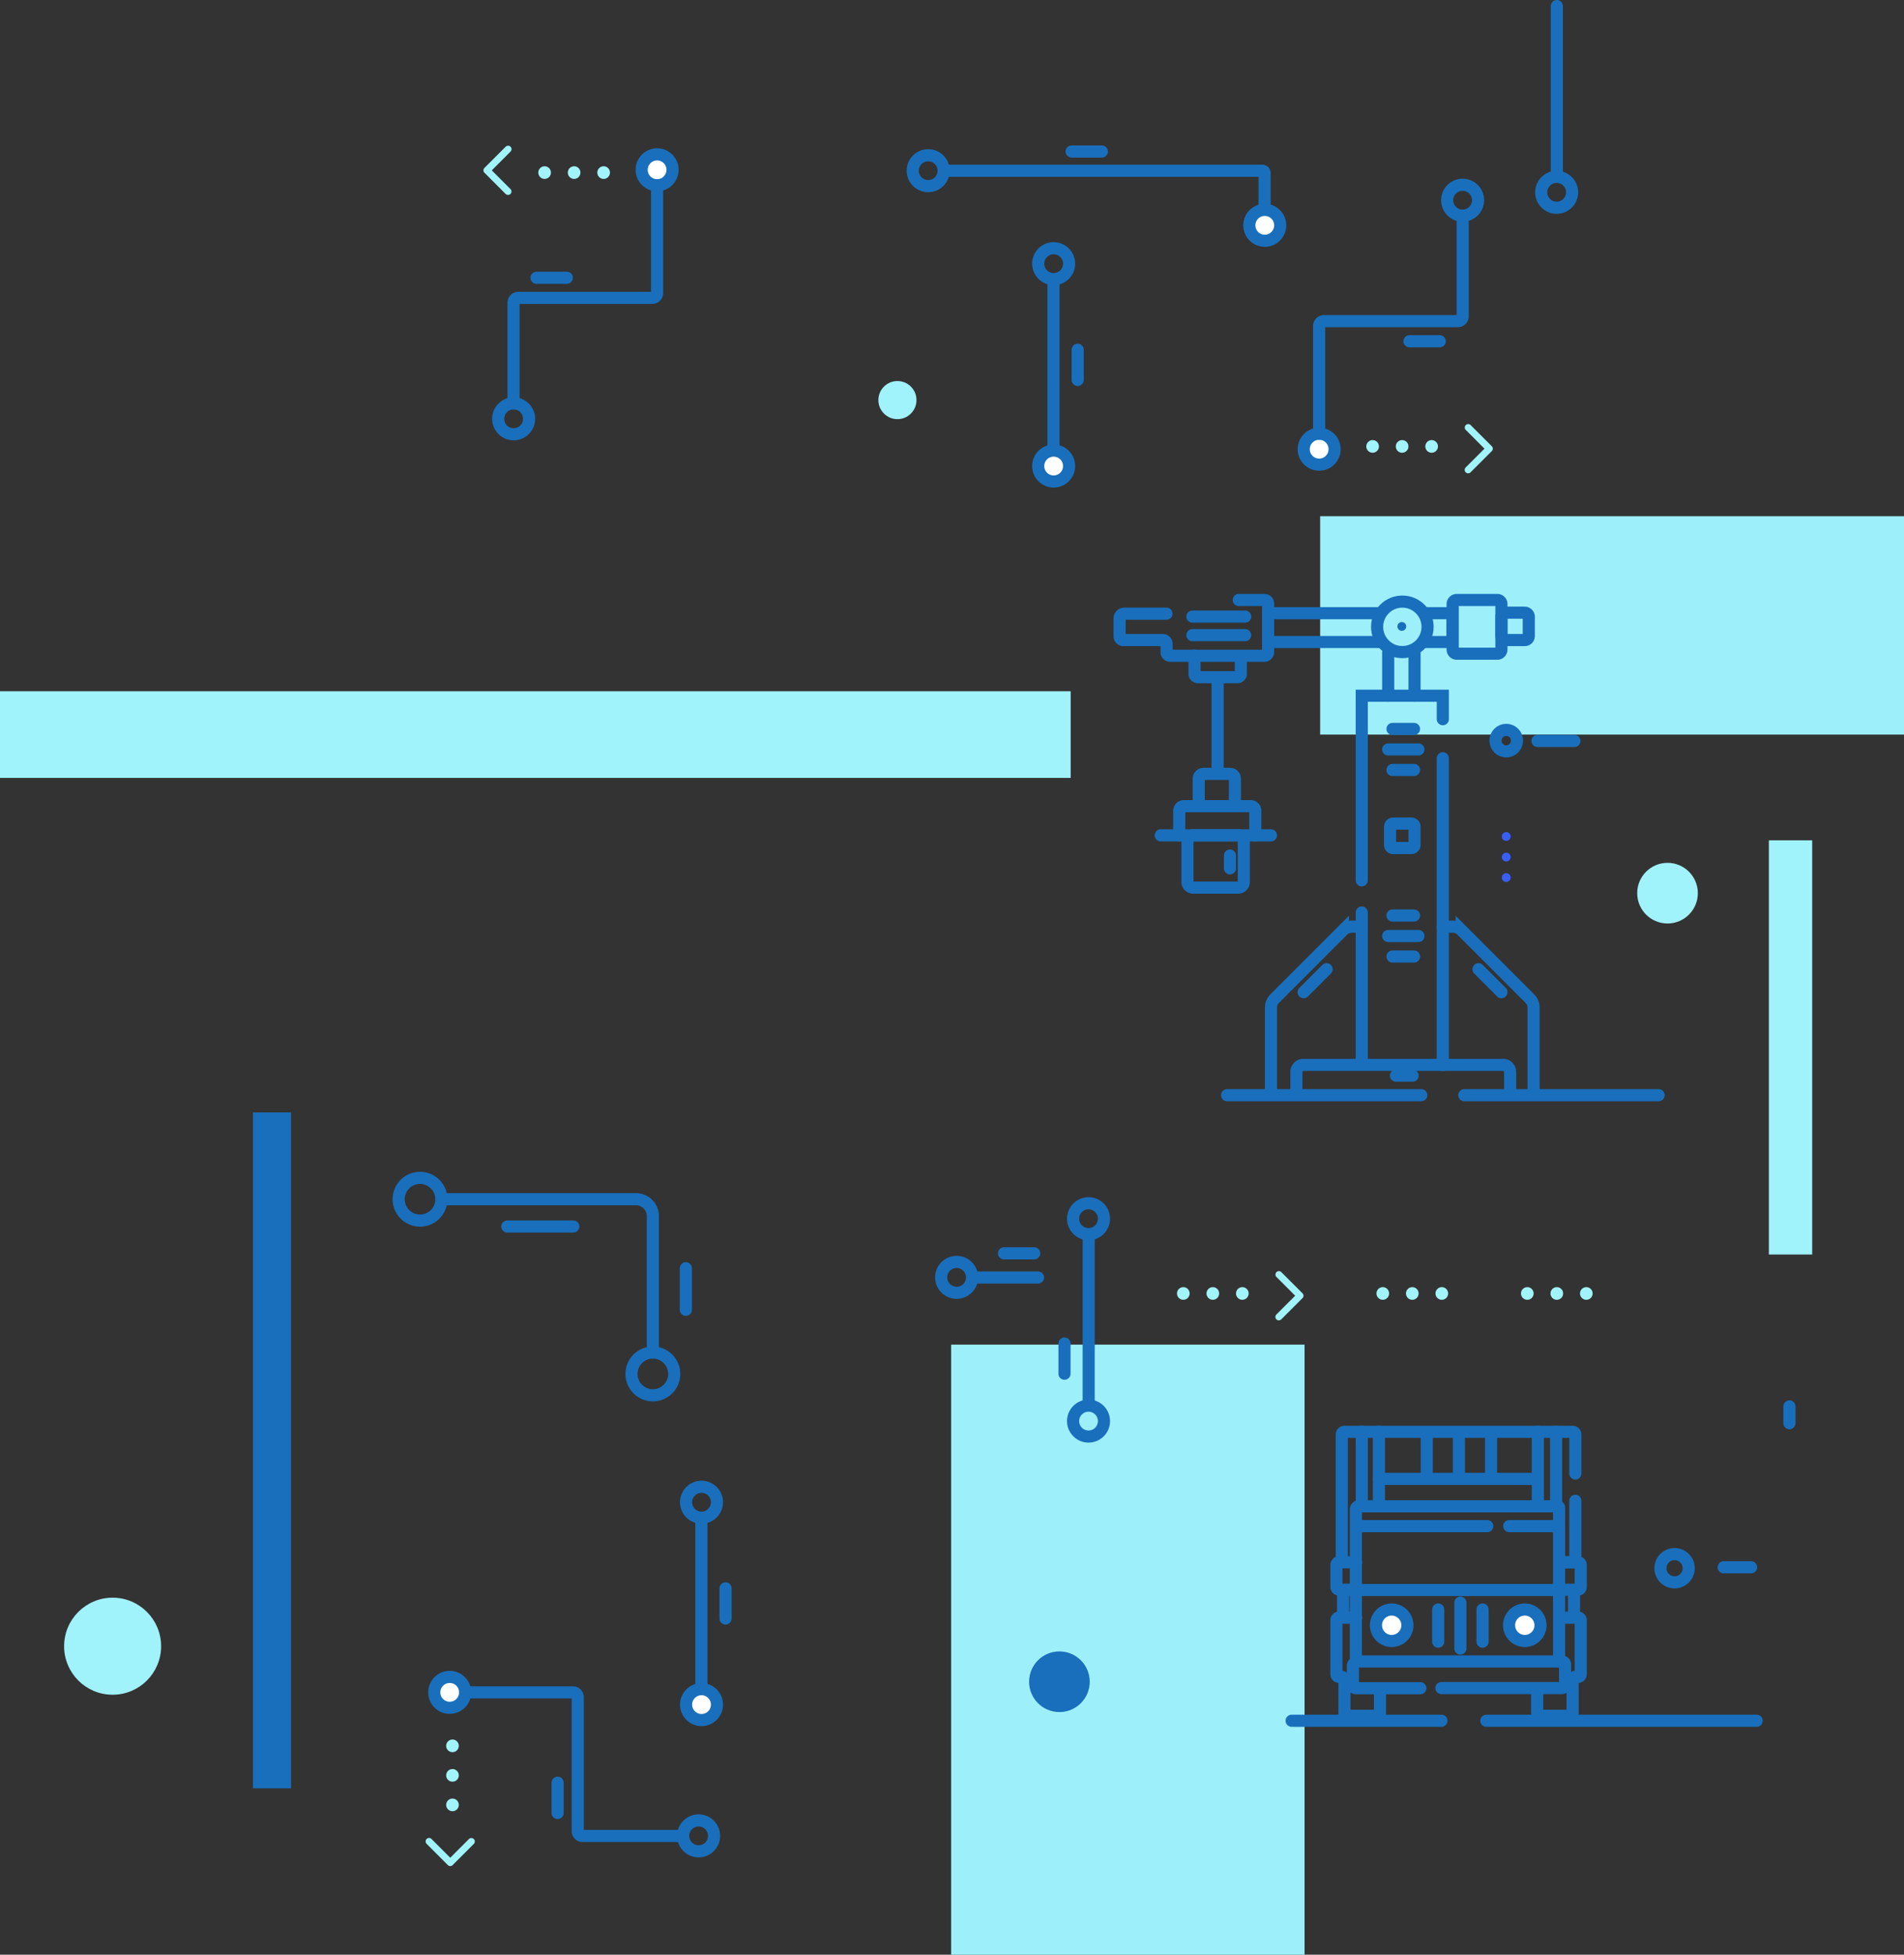<svg xmlns="http://www.w3.org/2000/svg" width="1099" height="1127.847" viewBox="0 0 1099 1127.847">
  <rect x="0" y="0" width="1099" height="1127.847" fill="#333333" stroke="none"/>
  <g id="Grupo_1140" data-name="Grupo 1140" transform="translate(5922 10459.847)">
    <rect id="Rectángulo_389" data-name="Rectángulo 389" width="204" height="352" transform="translate(-5373 -9684)" fill="#9df0fa"/>
    <rect id="Rectángulo_388" data-name="Rectángulo 388" width="337" height="126" transform="translate(-5160 -10162)" fill="#9df0fa"/>
    <g id="Grupo_1093" data-name="Grupo 1093" transform="translate(-5905.745 -11355.359)">
      <line id="Línea_474" data-name="Línea 474" x1="17.435" transform="translate(602.302 982.937)" fill="none" stroke="#196fbc" stroke-linecap="round" stroke-miterlimit="10" stroke-width="7"/>
      <line id="Línea_475" data-name="Línea 475" x1="17.479" transform="translate(797.295 1092.406)" fill="none" stroke="#196fbc" stroke-linecap="round" stroke-miterlimit="10" stroke-width="7"/>
      <line id="Línea_476" data-name="Línea 476" y2="17.435" transform="translate(605.78 1097.311)" fill="none" stroke="#196fbc" stroke-linecap="round" stroke-miterlimit="10" stroke-width="7"/>
      <circle id="Elipse_199" data-name="Elipse 199" cx="8.918" cy="8.918" r="8.918" transform="translate(819.055 1002.111)" fill="none" stroke="#196fbc" stroke-linecap="round" stroke-miterlimit="10" stroke-width="7"/>
      <circle id="Elipse_200" data-name="Elipse 200" cx="8.918" cy="8.918" r="8.918" transform="translate(582.995 1038.719)" fill="none" stroke="#196fbc" stroke-linecap="round" stroke-miterlimit="10" stroke-width="7"/>
      <circle id="Elipse_220" data-name="Elipse 220" cx="8.918" cy="8.918" r="8.918" transform="translate(891.172 1015.392) rotate(180)" fill="none" stroke="#196fbc" stroke-linecap="round" stroke-miterlimit="10" stroke-width="7"/>
      <circle id="Elipse_201" data-name="Elipse 201" cx="8.918" cy="8.918" r="8.918" transform="translate(510.581 985.078)" fill="none" stroke="#196fbc" stroke-linecap="round" stroke-miterlimit="10" stroke-width="7"/>
      <path id="Trazado_2407" data-name="Trazado 2407" d="M734.42,372.62,722.2,384.838a1.986,1.986,0,0,1-2.809-2.809l10.835-10.835L719.438,360.4a1.986,1.986,0,0,1,2.809-2.809l12.218,12.218a1.951,1.951,0,0,1,.58,1.427,2.087,2.087,0,0,1-.624,1.382Zm0,0" transform="translate(110.363 783.193)" fill="#a2f4fc"/>
      <path id="Trazado_2423" data-name="Trazado 2423" d="M734.42,372.62,722.2,384.838a1.986,1.986,0,0,1-2.809-2.809l10.835-10.835L719.438,360.4a1.986,1.986,0,0,1,2.809-2.809l12.218,12.218a1.951,1.951,0,0,1,.58,1.427,2.087,2.087,0,0,1-.624,1.382Zm0,0" transform="translate(1.101 1271.932)" fill="#a2f4fc"/>
      <g id="Grupo_1019" data-name="Grupo 1019" transform="translate(772.369 1149.436)">
        <circle id="Elipse_202" data-name="Elipse 202" cx="3.656" cy="3.656" r="3.656" transform="translate(34.067)" fill="#a2f4fc"/>
        <circle id="Elipse_203" data-name="Elipse 203" cx="3.656" cy="3.656" r="3.656" transform="translate(17.033)" fill="#a2f4fc"/>
        <circle id="Elipse_204" data-name="Elipse 204" cx="3.656" cy="3.656" r="3.656" fill="#a2f4fc"/>
      </g>
      <g id="Grupo_1026" data-name="Grupo 1026" transform="translate(663.107 1638.175)">
        <circle id="Elipse_202-2" data-name="Elipse 202" cx="3.656" cy="3.656" r="3.656" transform="translate(34.067)" fill="#a2f4fc"/>
        <circle id="Elipse_203-2" data-name="Elipse 203" cx="3.656" cy="3.656" r="3.656" transform="translate(17.033)" fill="#a2f4fc"/>
        <circle id="Elipse_204-2" data-name="Elipse 204" cx="3.656" cy="3.656" r="3.656" fill="#a2f4fc"/>
      </g>
      <g id="Grupo_1027" data-name="Grupo 1027" transform="translate(778.243 1638.175)">
        <circle id="Elipse_202-3" data-name="Elipse 202" cx="3.656" cy="3.656" r="3.656" transform="translate(34.067)" fill="#a2f4fc"/>
        <circle id="Elipse_203-3" data-name="Elipse 203" cx="3.656" cy="3.656" r="3.656" transform="translate(17.033)" fill="#a2f4fc"/>
        <circle id="Elipse_204-3" data-name="Elipse 204" cx="3.656" cy="3.656" r="3.656" fill="#a2f4fc"/>
      </g>
      <g id="Grupo_1028" data-name="Grupo 1028" transform="translate(861.658 1638.175)">
        <circle id="Elipse_202-4" data-name="Elipse 202" cx="3.656" cy="3.656" r="3.656" transform="translate(34.067)" fill="#a2f4fc"/>
        <circle id="Elipse_203-4" data-name="Elipse 203" cx="3.656" cy="3.656" r="3.656" transform="translate(17.033)" fill="#a2f4fc"/>
        <circle id="Elipse_204-4" data-name="Elipse 204" cx="3.656" cy="3.656" r="3.656" fill="#a2f4fc"/>
      </g>
      <circle id="Elipse_205" data-name="Elipse 205" cx="8.517" cy="8.517" r="8.517" transform="translate(705.573 1016.603)" fill="#fff"/>
      <circle id="Elipse_206" data-name="Elipse 206" cx="8.517" cy="8.517" r="8.517" transform="translate(736.251 1146.137)" fill="#fff"/>
      <circle id="Elipse_207" data-name="Elipse 207" cx="9.364" cy="9.364" r="9.364" transform="translate(582.906 1154.654)" fill="#fff"/>
      <circle id="Elipse_208" data-name="Elipse 208" cx="8.918" cy="8.918" r="8.918" transform="translate(582.995 1155.5)" fill="none" stroke="#196fbc" stroke-linecap="round" stroke-miterlimit="10" stroke-width="7"/>
      <path id="Trazado_2651" data-name="Trazado 2651" d="M0,0V98.009" transform="translate(591.824 1057.09)" fill="none" stroke="#196fbc" stroke-linecap="round" stroke-width="7"/>
      <line id="Línea_501" data-name="Línea 501" y2="98.009" transform="translate(882.343 997.022) rotate(180)" fill="none" stroke="#196fbc" stroke-linecap="round" stroke-miterlimit="10" stroke-width="7"/>
      <circle id="Elipse_209" data-name="Elipse 209" cx="8.918" cy="8.918" r="8.918" transform="translate(704.86 1016.603)" fill="none" stroke="#196fbc" stroke-linecap="round" stroke-miterlimit="10" stroke-width="7"/>
      <path id="Trazado_2408" data-name="Trazado 2408" d="M45.1,29.2H228.722a1.294,1.294,0,0,1,1.293,1.293V50.514" transform="translate(483.673 964.839)" fill="none" stroke="#196fbc" stroke-linecap="round" stroke-miterlimit="10" stroke-width="7"/>
      <circle id="Elipse_210" data-name="Elipse 210" cx="8.918" cy="8.918" r="8.918" transform="translate(736.251 1145.78)" fill="none" stroke="#196fbc" stroke-linecap="round" stroke-miterlimit="10" stroke-width="7"/>
      <path id="Trazado_2409" data-name="Trazado 2409" d="M530.4,213.133v-62.2a2.779,2.779,0,0,1,2.765-2.765h77.319a2.778,2.778,0,0,0,2.765-2.765V87.3" transform="translate(214.769 932.646)" fill="none" stroke="#196fbc" stroke-linecap="round" stroke-miterlimit="10" stroke-width="7"/>
      <g id="Grupo_1021" data-name="Grupo 1021" transform="translate(371.941 1146.079) rotate(180)">
        <line id="Línea_475-2" data-name="Línea 475" x1="17.479" transform="translate(61.044 90.295)" fill="none" stroke="#196fbc" stroke-linecap="round" stroke-miterlimit="10" stroke-width="7"/>
        <circle id="Elipse_199-2" data-name="Elipse 199" cx="8.918" cy="8.918" r="8.918" transform="translate(82.804)" fill="none" stroke="#196fbc" stroke-linecap="round" stroke-miterlimit="10" stroke-width="7"/>
        <path id="Trazado_2407-2" data-name="Trazado 2407" d="M15.6,15.6,3.378,27.813a2.019,2.019,0,0,1-2.809,0A2.019,2.019,0,0,1,.569,25L11.4,14.169.613,3.378a2.019,2.019,0,0,1,0-2.809,2.019,2.019,0,0,1,2.809,0L15.64,12.786a1.951,1.951,0,0,1,.58,1.427A2.088,2.088,0,0,1,15.6,15.6Zm0,0" transform="translate(92.937 138.107)" fill="#a2f4fc"/>
        <g id="Grupo_1019-2" data-name="Grupo 1019" transform="translate(36.118 147.326)">
          <circle id="Elipse_202-5" data-name="Elipse 202" cx="3.656" cy="3.656" r="3.656" transform="translate(34.067)" fill="#a2f4fc"/>
          <circle id="Elipse_203-5" data-name="Elipse 203" cx="3.656" cy="3.656" r="3.656" transform="translate(17.033)" fill="#a2f4fc"/>
          <circle id="Elipse_204-5" data-name="Elipse 204" cx="3.656" cy="3.656" r="3.656" fill="#a2f4fc"/>
        </g>
        <circle id="Elipse_206-2" data-name="Elipse 206" cx="8.517" cy="8.517" r="8.517" transform="translate(0 144.026)" fill="#fff"/>
        <circle id="Elipse_210-2" data-name="Elipse 210" cx="8.918" cy="8.918" r="8.918" transform="translate(0 143.669)" fill="none" stroke="#196fbc" stroke-linecap="round" stroke-miterlimit="10" stroke-width="7"/>
        <path id="Trazado_2409-2" data-name="Trazado 2409" d="M0,125.833V63.63a2.779,2.779,0,0,1,2.765-2.765H80.084A2.778,2.778,0,0,0,82.848,58.1V0" transform="translate(8.918 17.836)" fill="none" stroke="#196fbc" stroke-linecap="round" stroke-miterlimit="10" stroke-width="7"/>
      </g>
      <g id="Grupo_1023" data-name="Grupo 1023" transform="translate(379.656 1753.358)">
        <line id="Línea_479" data-name="Línea 479" y2="17.435" transform="translate(22.875 58.591)" fill="none" stroke="#196fbc" stroke-linecap="round" stroke-miterlimit="10" stroke-width="7"/>
        <circle id="Elipse_213" data-name="Elipse 213" cx="8.918" cy="8.918" r="8.918" transform="translate(0.089 0)" fill="none" stroke="#196fbc" stroke-linecap="round" stroke-miterlimit="10" stroke-width="7"/>
        <circle id="Elipse_211" data-name="Elipse 211" cx="9.364" cy="9.364" r="9.364" transform="translate(0 115.934)" fill="#fff"/>
        <circle id="Elipse_212" data-name="Elipse 212" cx="8.918" cy="8.918" r="8.918" transform="translate(0.089 116.781)" fill="none" stroke="#196fbc" stroke-linecap="round" stroke-miterlimit="10" stroke-width="7"/>
        <line id="Línea_478" data-name="Línea 478" y2="98.009" transform="translate(8.918 18.371)" fill="none" stroke="#196fbc" stroke-linecap="round" stroke-miterlimit="10" stroke-width="7"/>
      </g>
      <g id="Grupo_1025" data-name="Grupo 1025" transform="translate(620.965 1724.39) rotate(180)">
        <line id="Línea_479-2" data-name="Línea 479" y2="17.435" transform="translate(22.786 36.269)" fill="none" stroke="#196fbc" stroke-linecap="round" stroke-miterlimit="10" stroke-width="7"/>
        <circle id="Elipse_213-2" data-name="Elipse 213" cx="8.918" cy="8.918" r="8.918" transform="translate(0)" fill="none" stroke="#196fbc" stroke-linecap="round" stroke-miterlimit="10" stroke-width="7"/>
        <circle id="Elipse_212-2" data-name="Elipse 212" cx="8.918" cy="8.918" r="8.918" transform="translate(0 116.781)" fill="none" stroke="#196fbc" stroke-linecap="round" stroke-miterlimit="10" stroke-width="7"/>
        <line id="Línea_478-2" data-name="Línea 478" y2="98.009" transform="translate(8.829 18.371)" fill="none" stroke="#196fbc" stroke-linecap="round" stroke-miterlimit="10" stroke-width="7"/>
      </g>
      <g id="Grupo_1029" data-name="Grupo 1029" transform="translate(526.991 1641.453) rotate(-90)">
        <line id="Línea_479-3" data-name="Línea 479" y2="17.435" transform="translate(22.786 36.269)" fill="none" stroke="#196fbc" stroke-linecap="round" stroke-miterlimit="10" stroke-width="7"/>
        <circle id="Elipse_213-3" data-name="Elipse 213" cx="8.918" cy="8.918" r="8.918" fill="none" stroke="#196fbc" stroke-linecap="round" stroke-miterlimit="10" stroke-width="7"/>
        <line id="Línea_478-3" data-name="Línea 478" y2="37.528" transform="translate(8.829 18.371)" fill="none" stroke="#196fbc" stroke-linecap="round" stroke-miterlimit="10" stroke-width="7"/>
      </g>
      <g id="Grupo_1024" data-name="Grupo 1024" transform="translate(629.996 1241.697)">
        <path id="Trazado_2410" data-name="Trazado 2410" d="M97.919,234.4H72.012a3.307,3.307,0,0,0-3.312,3.312v23.6a3.307,3.307,0,0,0,3.312,3.312H97.919a3.307,3.307,0,0,0,3.312-3.312v-23.6A3.307,3.307,0,0,0,97.919,234.4Z" transform="translate(-29.545 -98.658)" fill="none" stroke="#196fbc" stroke-linecap="round" stroke-miterlimit="10" stroke-width="7"/>
        <line id="Línea_480" data-name="Línea 480" y2="7.393" transform="translate(63.701 147.453)" fill="none" stroke="#196fbc" stroke-linecap="round" stroke-miterlimit="10" stroke-width="7"/>
        <line id="Línea_481" data-name="Línea 481" x1="112.083" transform="translate(62.045 285.738)" fill="none" stroke="#196fbc" stroke-linecap="round" stroke-miterlimit="10" stroke-width="7"/>
        <line id="Línea_482" data-name="Línea 482" x1="112.142" transform="translate(198.97 285.738)" fill="none" stroke="#196fbc" stroke-linecap="round" stroke-miterlimit="10" stroke-width="7"/>
        <circle id="Elipse_214" data-name="Elipse 214" cx="6.21" cy="6.21" r="6.21" transform="translate(216.951 74.939)" fill="none" stroke="#196fbc" stroke-linecap="round" stroke-miterlimit="10" stroke-width="7"/>
        <line id="Línea_483" data-name="Línea 483" x1="21.293" transform="translate(241.201 81.327)" fill="none" stroke="#196fbc" stroke-linecap="round" stroke-miterlimit="10" stroke-width="7"/>
        <circle id="Elipse_215" data-name="Elipse 215" cx="2.543" cy="2.543" r="2.543" transform="translate(220.618 157.626)" fill="#385ffc"/>
        <circle id="Elipse_216" data-name="Elipse 216" cx="2.543" cy="2.543" r="2.543" transform="translate(220.618 145.797)" fill="#385ffc"/>
        <circle id="Elipse_217" data-name="Elipse 217" cx="2.543" cy="2.543" r="2.543" transform="translate(220.618 133.908)" fill="#385ffc"/>
        <path id="Trazado_2411" data-name="Trazado 2411" d="M71.288,4.9H86.074A2.12,2.12,0,0,1,88.2,7.029V34.947a2.12,2.12,0,0,1-2.129,2.129H31.719a2.12,2.12,0,0,1-2.129-2.129V30.156a2.12,2.12,0,0,0-2.129-2.129H4.629A2.12,2.12,0,0,1,2.5,25.9V15.487a2.651,2.651,0,0,1,2.662-2.662H29.53" transform="translate(-2.5 -4.9)" fill="none" stroke="#196fbc" stroke-linecap="round" stroke-miterlimit="10" stroke-width="7"/>
        <line id="Línea_484" data-name="Línea 484" x2="30.461" transform="translate(41.994 9.582)" fill="none" stroke="#196fbc" stroke-linecap="round" stroke-miterlimit="10" stroke-width="7"/>
        <line id="Línea_485" data-name="Línea 485" x2="30.461" transform="translate(41.994 20.287)" fill="none" stroke="#196fbc" stroke-linecap="round" stroke-miterlimit="10" stroke-width="7"/>
        <path id="Trazado_2412" data-name="Trazado 2412" d="M75.6,59.2V69.669a1.969,1.969,0,0,0,1.952,1.952h22.831a1.969,1.969,0,0,0,1.952-1.952V59.791" transform="translate(-32.364 -27.083)" fill="none" stroke="#196fbc" stroke-linecap="round" stroke-miterlimit="10" stroke-width="7"/>
        <line id="Línea_486" data-name="Línea 486" y2="54.119" transform="translate(56.544 44.538)" fill="none" stroke="#196fbc" stroke-linecap="round" stroke-miterlimit="10" stroke-width="7"/>
        <path id="Trazado_2413" data-name="Trazado 2413" d="M79.7,192.007V177.339a2.84,2.84,0,0,1,2.839-2.839h15.2a2.84,2.84,0,0,1,2.839,2.839v14.668" transform="translate(-34.039 -74.187)" fill="none" stroke="#196fbc" stroke-linecap="round" stroke-miterlimit="10" stroke-width="7"/>
        <path id="Trazado_2414" data-name="Trazado 2414" d="M60.7,222.857V208.721A2.713,2.713,0,0,1,63.421,206h38.445a2.713,2.713,0,0,1,2.721,2.721v14.136" transform="translate(-26.277 -87.056)" fill="none" stroke="#196fbc" stroke-linecap="round" stroke-miterlimit="10" stroke-width="7"/>
        <line id="Línea_487" data-name="Línea 487" x2="63.642" transform="translate(23.718 135.801)" fill="none" stroke="#196fbc" stroke-linecap="round" stroke-miterlimit="10" stroke-width="7"/>
        <path id="Trazado_2415" data-name="Trazado 2415" d="M147.4,17.8H253.864V34.42H147.4" transform="translate(-61.696 -10.17)" fill="none" stroke="#196fbc" stroke-linecap="round" stroke-miterlimit="10" stroke-width="7"/>
        <path id="Trazado_2416" data-name="Trazado 2416" d="M353.288,4.9H329.866A2.373,2.373,0,0,0,327.5,7.266V33.527a2.373,2.373,0,0,0,2.366,2.366h23.422a2.373,2.373,0,0,0,2.366-2.366V7.266A2.373,2.373,0,0,0,353.288,4.9Z" transform="translate(-135.273 -4.9)" fill="none" stroke="#196fbc" stroke-linecap="round" stroke-miterlimit="10" stroke-width="7"/>
        <path id="Trazado_2417" data-name="Trazado 2417" d="M388.586,17.3H377.407a2.31,2.31,0,0,0-2.307,2.307V30.785a2.31,2.31,0,0,0,2.307,2.307h11.179a2.31,2.31,0,0,0,2.307-2.307V19.607A2.39,2.39,0,0,0,388.586,17.3Z" transform="translate(-154.719 -9.966)" fill="none" stroke="#196fbc" stroke-linecap="round" stroke-miterlimit="10" stroke-width="7"/>
        <circle id="Elipse_218" data-name="Elipse 218" cx="14.566" cy="14.566" r="14.566" transform="translate(148.62 0.93)" fill="#9df0fa" stroke="#196fbc" stroke-linecap="round" stroke-miterlimit="10" stroke-width="7"/>
        <circle id="Elipse_219" data-name="Elipse 219" cx="2.543" cy="2.543" r="2.543" transform="translate(160.347 12.717)" fill="#196fbc"/>
        <line id="Línea_488" data-name="Línea 488" y1="24.901" transform="translate(155.024 30.342)" fill="none" stroke="#196fbc" stroke-linecap="round" stroke-miterlimit="10" stroke-width="7"/>
        <line id="Línea_489" data-name="Línea 489" y1="24.901" transform="translate(170.225 30.342)" fill="none" stroke="#196fbc" stroke-linecap="round" stroke-miterlimit="10" stroke-width="7"/>
        <path id="Trazado_2418" data-name="Trazado 2418" d="M285.585,111.845V98.3H238.8V204.823" transform="translate(-99.036 -43.057)" fill="none" stroke="#196fbc" stroke-linecap="round" stroke-miterlimit="10" stroke-width="7"/>
        <line id="Línea_490" data-name="Línea 490" x2="12.421" transform="translate(157.508 74.407)" fill="none" stroke="#196fbc" stroke-linecap="round" stroke-miterlimit="10" stroke-width="7"/>
        <line id="Línea_491" data-name="Línea 491" x2="17.448" transform="translate(155.024 86.236)" fill="none" stroke="#196fbc" stroke-linecap="round" stroke-miterlimit="10" stroke-width="7"/>
        <line id="Línea_492" data-name="Línea 492" x2="12.421" transform="translate(157.508 98.065)" fill="none" stroke="#196fbc" stroke-linecap="round" stroke-miterlimit="10" stroke-width="7"/>
        <line id="Línea_493" data-name="Línea 493" x2="12.421" transform="translate(157.508 182.054)" fill="none" stroke="#196fbc" stroke-linecap="round" stroke-miterlimit="10" stroke-width="7"/>
        <line id="Línea_494" data-name="Línea 494" x2="17.448" transform="translate(155.024 193.883)" fill="none" stroke="#196fbc" stroke-linecap="round" stroke-miterlimit="10" stroke-width="7"/>
        <line id="Línea_495" data-name="Línea 495" x2="12.421" transform="translate(157.508 205.713)" fill="none" stroke="#196fbc" stroke-linecap="round" stroke-miterlimit="10" stroke-width="7"/>
        <path id="Trazado_2419" data-name="Trazado 2419" d="M278.7,237.136H268.234A1.843,1.843,0,0,1,266.4,235.3V224.834A1.843,1.843,0,0,1,268.234,223H278.7a1.843,1.843,0,0,1,1.834,1.834V235.3A1.843,1.843,0,0,1,278.7,237.136Z" transform="translate(-110.312 -94.001)" fill="none" stroke="#196fbc" stroke-linecap="round" stroke-miterlimit="10" stroke-width="7"/>
        <line id="Línea_496" data-name="Línea 496" y2="176.908" transform="translate(186.549 91.323)" fill="none" stroke="#196fbc" stroke-linecap="round" stroke-miterlimit="10" stroke-width="7"/>
        <path id="Trazado_2420" data-name="Trazado 2420" d="M298.38,474.192V462.481A4.089,4.089,0,0,0,294.3,458.4H179.081A4.089,4.089,0,0,0,175,462.481v11.711" transform="translate(-72.972 -190.169)" fill="none" stroke="#196fbc" stroke-linecap="round" stroke-miterlimit="10" stroke-width="7"/>
        <path id="Trazado_2421" data-name="Trazado 2421" d="M150.2,419.122v-48.8a7.386,7.386,0,0,1,2.129-5.2l39.392-39.392a7.386,7.386,0,0,1,5.2-2.129H202.6" transform="translate(-62.84 -135.099)" fill="none" stroke="#196fbc" stroke-linecap="round" stroke-miterlimit="10" stroke-width="7"/>
        <path id="Trazado_2422" data-name="Trazado 2422" d="M370.3,419.122v-48.8a7.386,7.386,0,0,0-2.129-5.2l-39.392-39.392a7.386,7.386,0,0,0-5.2-2.129H317.9" transform="translate(-131.351 -135.099)" fill="none" stroke="#196fbc" stroke-linecap="round" stroke-miterlimit="10" stroke-width="7"/>
        <line id="Línea_497" data-name="Línea 497" y2="86.768" transform="translate(139.764 180.339)" fill="none" stroke="#196fbc" stroke-linecap="round" stroke-miterlimit="10" stroke-width="7"/>
        <line id="Línea_498" data-name="Línea 498" y1="13.249" x2="13.249" transform="translate(106.228 213.047)" fill="none" stroke="#196fbc" stroke-linecap="round" stroke-miterlimit="10" stroke-width="7"/>
        <line id="Línea_499" data-name="Línea 499" x2="13.249" y2="13.249" transform="translate(207.132 213.047)" fill="none" stroke="#196fbc" stroke-linecap="round" stroke-miterlimit="10" stroke-width="7"/>
        <line id="Línea_500" data-name="Línea 500" x2="9.582" transform="translate(159.519 274.441)" fill="none" stroke="#196fbc" stroke-linecap="round" stroke-miterlimit="10" stroke-width="7"/>
      </g>
      <g id="Grupo_1031" data-name="Grupo 1031" transform="translate(213.847 1575.118)">
        <path id="Trazado_2424" data-name="Trazado 2424" d="M23.5,13H135.816a9.727,9.727,0,0,1,9.751,9.751v78.715" transform="translate(1.172 -0.664)" fill="none" stroke="#196fbc" stroke-linecap="round" stroke-miterlimit="10" stroke-width="7"/>
        <circle id="Elipse_221" data-name="Elipse 221" cx="12.336" cy="12.336" r="12.336" transform="translate(134.403 100.803)" fill="none" stroke="#196fbc" stroke-linecap="round" stroke-miterlimit="10" stroke-width="7"/>
        <circle id="Elipse_222" data-name="Elipse 222" cx="12.336" cy="12.336" r="12.336" transform="translate(0 0)" fill="none" stroke="#196fbc" stroke-linecap="round" stroke-miterlimit="10" stroke-width="7"/>
        <line id="Línea_502" data-name="Línea 502" x2="38.065" transform="translate(62.737 28.079)" fill="none" stroke="#196fbc" stroke-linecap="round" stroke-miterlimit="10" stroke-width="7"/>
        <line id="Línea_503" data-name="Línea 503" y2="23.967" transform="translate(165.772 52.164)" fill="none" stroke="#196fbc" stroke-linecap="round" stroke-miterlimit="10" stroke-width="7"/>
      </g>
      <g id="Grupo_1033" data-name="Grupo 1033" transform="translate(729.276 1706.986)">
        <line id="Línea_504" data-name="Línea 504" y2="9.702" transform="translate(287.331 0)" fill="none" stroke="#196fbc" stroke-linecap="round" stroke-miterlimit="10" stroke-width="7"/>
        <line id="Línea_505" data-name="Línea 505" x1="86.463" transform="translate(0 181.386)" fill="none" stroke="#196fbc" stroke-linecap="round" stroke-miterlimit="10" stroke-width="7"/>
        <line id="Línea_506" data-name="Línea 506" x1="156.006" transform="translate(112.386 181.386)" fill="none" stroke="#196fbc" stroke-linecap="round" stroke-miterlimit="10" stroke-width="7"/>
        <circle id="Elipse_223" data-name="Elipse 223" cx="8.15" cy="8.15" r="8.15" transform="translate(212.898 85.221)" fill="none" stroke="#196fbc" stroke-linecap="round" stroke-miterlimit="10" stroke-width="7"/>
        <line id="Línea_507" data-name="Línea 507" x1="15.833" transform="translate(249.377 92.827)" fill="none" stroke="#196fbc" stroke-linecap="round" stroke-miterlimit="10" stroke-width="7"/>
        <circle id="Elipse_224" data-name="Elipse 224" cx="9.314" cy="9.314" r="9.314" transform="translate(48.121 116.966)" fill="#fff"/>
        <circle id="Elipse_225" data-name="Elipse 225" cx="9.314" cy="9.314" r="9.314" transform="translate(125.348 117.354)" fill="#fff"/>
        <g id="Grupo_1032" data-name="Grupo 1032" transform="translate(25.846 14.669)">
          <path id="Trazado_2425" data-name="Trazado 2425" d="M173.722,45.561V23.052A1.557,1.557,0,0,0,172.17,21.5H40.457A1.557,1.557,0,0,0,38.9,23.052V95.234a1.557,1.557,0,0,1-1.552,1.552h0A1.557,1.557,0,0,0,35.8,98.339V110.99a1.557,1.557,0,0,0,1.552,1.552h.776a1.557,1.557,0,0,1,1.552,1.552v13.039a1.557,1.557,0,0,1-1.552,1.552h-.776a1.557,1.557,0,0,0-1.552,1.552v31.124a1.557,1.557,0,0,0,1.552,1.552H38.9a1.557,1.557,0,0,1,1.552,1.552v19.326a1.557,1.557,0,0,0,1.552,1.552H59.395a1.557,1.557,0,0,0,1.552-1.552V170.366" transform="translate(-35.8 -21.5)" fill="none" stroke="#196fbc" stroke-linecap="round" stroke-miterlimit="10" stroke-width="7"/>
          <path id="Trazado_2426" data-name="Trazado 2426" d="M53.223,21.5V62.791A1.723,1.723,0,0,1,51.515,64.5h0a1.723,1.723,0,0,0-1.708,1.708v87.162a1.58,1.58,0,0,1-.466,1.164l-.776.776a1.711,1.711,0,0,0-.466,1.164v11.254a1.723,1.723,0,0,0,1.708,1.708H86.985" transform="translate(-38.553 -21.5)" fill="none" stroke="#196fbc" stroke-linecap="round" stroke-miterlimit="10" stroke-width="7"/>
          <path id="Trazado_2427" data-name="Trazado 2427" d="M50.4,192.2H169.229a1.889,1.889,0,0,1,1.863,1.863v11.642a1.889,1.889,0,0,1-1.863,1.863H99.686" transform="translate(-39.068 -59.711)" fill="none" stroke="#196fbc" stroke-linecap="round" stroke-miterlimit="10" stroke-width="7"/>
          <path id="Trazado_2428" data-name="Trazado 2428" d="M200.908,153.989V65.275a.861.861,0,0,0-.854-.854h0a.861.861,0,0,1-.854-.854V21.5" transform="translate(-72.377 -21.5)" fill="none" stroke="#196fbc" stroke-linecap="round" stroke-miterlimit="10" stroke-width="7"/>
          <line id="Línea_508" data-name="Línea 508" y2="18.55" transform="translate(58.755 102.529)" fill="none" stroke="#196fbc" stroke-linecap="round" stroke-miterlimit="10" stroke-width="7"/>
          <line id="Línea_509" data-name="Línea 509" y2="26.467" transform="translate(71.561 98.571)" fill="none" stroke="#196fbc" stroke-linecap="round" stroke-miterlimit="10" stroke-width="7"/>
          <line id="Línea_510" data-name="Línea 510" y2="18.55" transform="translate(84.367 102.529)" fill="none" stroke="#196fbc" stroke-linecap="round" stroke-miterlimit="10" stroke-width="7"/>
          <line id="Línea_511" data-name="Línea 511" x2="117.199" transform="translate(11.332 91.275)" fill="none" stroke="#196fbc" stroke-linecap="round" stroke-miterlimit="10" stroke-width="7"/>
          <line id="Línea_512" data-name="Línea 512" x2="7.839" transform="translate(3.881 91.12)" fill="none" stroke="#196fbc" stroke-linecap="round" stroke-miterlimit="10" stroke-width="7"/>
          <line id="Línea_513" data-name="Línea 513" x2="7.451" transform="translate(3.881 107.264)" fill="none" stroke="#196fbc" stroke-linecap="round" stroke-miterlimit="10" stroke-width="7"/>
          <line id="Línea_514" data-name="Línea 514" x2="8.77" transform="translate(2.561 75.287)" fill="none" stroke="#196fbc" stroke-linecap="round" stroke-miterlimit="10" stroke-width="7"/>
          <line id="Línea_515" data-name="Línea 515" x2="7.839" transform="translate(130.083 91.12)" fill="none" stroke="#196fbc" stroke-linecap="round" stroke-miterlimit="10" stroke-width="7"/>
          <line id="Línea_516" data-name="Línea 516" x2="7.451" transform="translate(130.083 107.264)" fill="none" stroke="#196fbc" stroke-linecap="round" stroke-miterlimit="10" stroke-width="7"/>
          <line id="Línea_517" data-name="Línea 517" x2="8.77" transform="translate(128.763 75.287)" fill="none" stroke="#196fbc" stroke-linecap="round" stroke-miterlimit="10" stroke-width="7"/>
          <path id="Trazado_2429" data-name="Trazado 2429" d="M207.143,72.8v33.918a1.557,1.557,0,0,0,1.552,1.552h0a1.557,1.557,0,0,1,1.552,1.552v12.651a1.557,1.557,0,0,1-1.552,1.552h-.776a1.557,1.557,0,0,0-1.552,1.552v13.039a1.557,1.557,0,0,0,1.552,1.552h.776a1.557,1.557,0,0,1,1.552,1.552v31.124a1.557,1.557,0,0,1-1.552,1.552h-1.552a1.557,1.557,0,0,0-1.552,1.552v19.326a1.557,1.557,0,0,1-1.552,1.552H186.652a1.557,1.557,0,0,1-1.552-1.552V181.849" transform="translate(-69.221 -32.984)" fill="none" stroke="#196fbc" stroke-linecap="round" stroke-miterlimit="10" stroke-width="7"/>
          <line id="Línea_518" data-name="Línea 518" x1="8.77" transform="translate(129.695 75.287)" fill="none" stroke="#196fbc" stroke-linecap="round" stroke-miterlimit="10" stroke-width="7"/>
          <line id="Línea_519" data-name="Línea 519" x2="75.364" transform="translate(11.72 54.408)" fill="none" stroke="#196fbc" stroke-linecap="round" stroke-miterlimit="10" stroke-width="7"/>
          <line id="Línea_520" data-name="Línea 520" x2="28.795" transform="translate(99.735 54.408)" fill="none" stroke="#196fbc" stroke-linecap="round" stroke-miterlimit="10" stroke-width="7"/>
          <line id="Línea_521" data-name="Línea 521" x2="114.172" transform="translate(12.729 42.999)" fill="none" stroke="#196fbc" stroke-linecap="round" stroke-miterlimit="10" stroke-width="7"/>
          <line id="Línea_522" data-name="Línea 522" y1="42.999" transform="translate(24.526)" fill="none" stroke="#196fbc" stroke-linecap="round" stroke-miterlimit="10" stroke-width="7"/>
          <line id="Línea_523" data-name="Línea 523" y1="42.999" transform="translate(116.267)" fill="none" stroke="#196fbc" stroke-linecap="round" stroke-miterlimit="10" stroke-width="7"/>
          <line id="Línea_524" data-name="Línea 524" x2="91.353" transform="translate(24.526 27.165)" fill="none" stroke="#196fbc" stroke-linecap="round" stroke-miterlimit="10" stroke-width="7"/>
          <line id="Línea_525" data-name="Línea 525" y2="24.371" transform="translate(52.157 1.397)" fill="none" stroke="#196fbc" stroke-linecap="round" stroke-miterlimit="10" stroke-width="7"/>
          <line id="Línea_526" data-name="Línea 526" y2="24.371" transform="translate(70.707 1.397)" fill="none" stroke="#196fbc" stroke-linecap="round" stroke-miterlimit="10" stroke-width="7"/>
          <line id="Línea_527" data-name="Línea 527" y2="24.371" transform="translate(89.257 1.397)" fill="none" stroke="#196fbc" stroke-linecap="round" stroke-miterlimit="10" stroke-width="7"/>
          <circle id="Elipse_226" data-name="Elipse 226" cx="9.081" cy="9.081" r="9.081" transform="translate(22.819 102.529)" fill="none" stroke="#196fbc" stroke-linecap="round" stroke-miterlimit="10" stroke-width="7"/>
          <circle id="Elipse_227" data-name="Elipse 227" cx="9.081" cy="9.081" r="9.081" transform="translate(99.658 102.529)" fill="none" stroke="#196fbc" stroke-linecap="round" stroke-miterlimit="10" stroke-width="7"/>
        </g>
      </g>
      <g id="Grupo_1035" data-name="Grupo 1035" transform="translate(395.908 1863.069) rotate(90)">
        <line id="Línea_475-3" data-name="Línea 475" x1="17.479" transform="translate(61.044 90.295)" fill="none" stroke="#196fbc" stroke-linecap="round" stroke-miterlimit="10" stroke-width="7"/>
        <circle id="Elipse_199-3" data-name="Elipse 199" cx="8.918" cy="8.918" r="8.918" transform="translate(82.804 0)" fill="none" stroke="#196fbc" stroke-linecap="round" stroke-miterlimit="10" stroke-width="7"/>
        <path id="Trazado_2407-3" data-name="Trazado 2407" d="M15.6,15.6,3.378,27.813a2.019,2.019,0,0,1-2.809,0A2.019,2.019,0,0,1,.569,25L11.4,14.169.613,3.378a2.019,2.019,0,0,1,0-2.809,2.019,2.019,0,0,1,2.809,0L15.64,12.786a1.951,1.951,0,0,1,.58,1.427A2.088,2.088,0,0,1,15.6,15.6Zm0,0" transform="translate(92.937 138.107)" fill="#a2f4fc"/>
        <g id="Grupo_1019-3" data-name="Grupo 1019" transform="translate(36.118 147.326)">
          <circle id="Elipse_202-6" data-name="Elipse 202" cx="3.656" cy="3.656" r="3.656" transform="translate(34.067)" fill="#a2f4fc"/>
          <circle id="Elipse_203-6" data-name="Elipse 203" cx="3.656" cy="3.656" r="3.656" transform="translate(17.033)" fill="#a2f4fc"/>
          <circle id="Elipse_204-6" data-name="Elipse 204" cx="3.656" cy="3.656" r="3.656" fill="#a2f4fc"/>
        </g>
        <circle id="Elipse_206-3" data-name="Elipse 206" cx="8.517" cy="8.517" r="8.517" transform="translate(0 144.026)" fill="#fff"/>
        <circle id="Elipse_210-3" data-name="Elipse 210" cx="8.918" cy="8.918" r="8.918" transform="translate(0 143.669)" fill="none" stroke="#196fbc" stroke-linecap="round" stroke-miterlimit="10" stroke-width="7"/>
        <path id="Trazado_2409-3" data-name="Trazado 2409" d="M0,125.833V63.63a2.779,2.779,0,0,1,2.765-2.765H80.084A2.778,2.778,0,0,0,82.848,58.1V0" transform="translate(8.918 17.836)" fill="none" stroke="#196fbc" stroke-linecap="round" stroke-miterlimit="10" stroke-width="7"/>
      </g>
    </g>
    <rect id="Rectángulo_385" data-name="Rectángulo 385" width="618" height="50" transform="translate(-5922 -10061)" fill="#a0f2fb"/>
    <circle id="Elipse_294" data-name="Elipse 294" cx="17.5" cy="17.5" r="17.5" transform="translate(-5328 -9507)" fill="#196fbc"/>
    <circle id="Elipse_295" data-name="Elipse 295" cx="17.5" cy="17.5" r="17.5" transform="translate(-4977 -9962)" fill="#a0f2fb"/>
    <circle id="Elipse_296" data-name="Elipse 296" cx="11" cy="11" r="11" transform="translate(-5415 -10240)" fill="#a0f2fb"/>
    <rect id="Rectángulo_386" data-name="Rectángulo 386" width="239" height="25" transform="translate(-4876 -9975) rotate(90)" fill="#a0f2fb"/>
    <rect id="Rectángulo_387" data-name="Rectángulo 387" width="22" height="390" transform="translate(-5776 -9818)" fill="#196fbc"/>
    <circle id="Elipse_297" data-name="Elipse 297" cx="28" cy="28" r="28" transform="translate(-5885 -9538)" fill="#a0f2fb"/>
  </g>
</svg>
